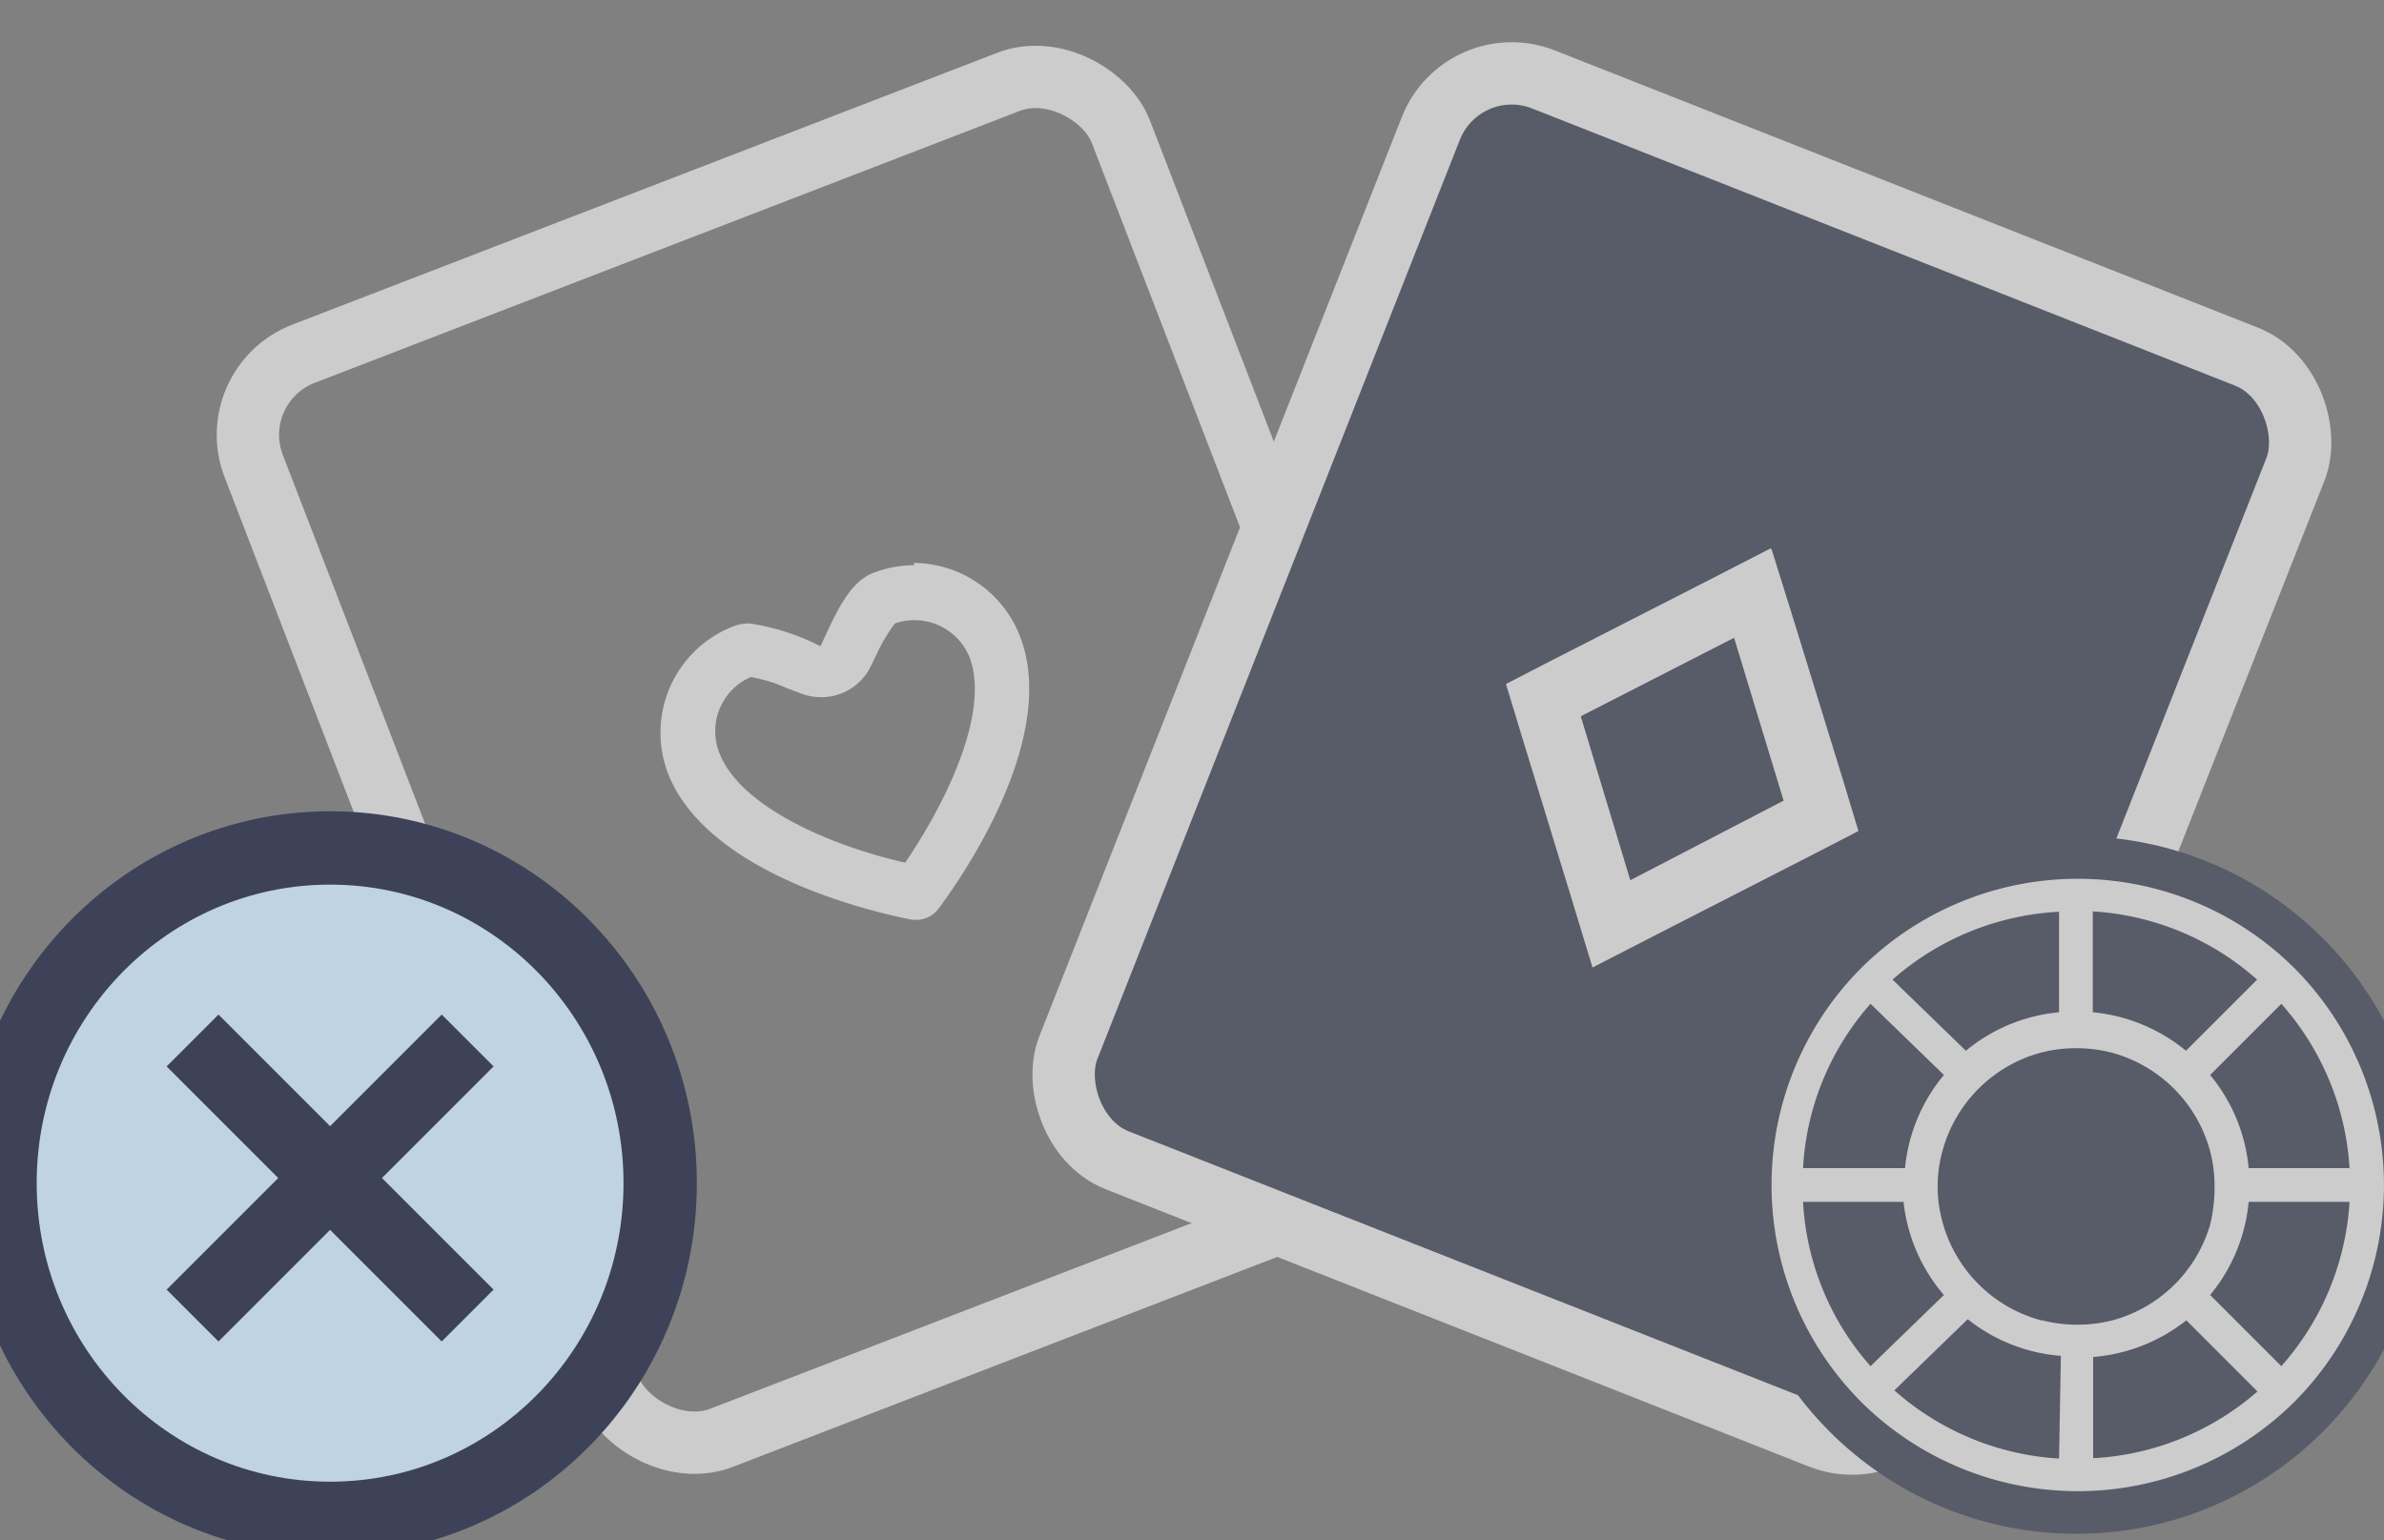 <svg xmlns="http://www.w3.org/2000/svg" viewBox="0 0 65 42"><rect x="0" y="0" width="65" height="42" fill="#808080" stroke="none"/><defs><style>.cls-1{opacity:0.6;}.cls-2{fill:#fff;}.cls-3,.cls-7{fill:none;}.cls-3,.cls-4{stroke:#fff;stroke-width:1.7px;}.cls-3,.cls-4,.cls-6,.cls-7{stroke-miterlimit:10;}.cls-4,.cls-5{fill:#3d4259;}.cls-6{fill:#c0d3e2;}.cls-6,.cls-7{stroke:#3d4259;stroke-width:2px;}</style></defs><title>bg_poker</title><g id="ICON-2" data-name="ICON"><g class="cls-1"><path class="cls-2" d="M24.93,16.91h0a1.62,1.62,0,0,1,1.5,1c.58,1.5-.65,4-1.75,5.61-1.88-.42-4.49-1.47-5.07-3a1.61,1.61,0,0,1,.86-2.06,4.2,4.2,0,0,1,1,.31l.4.15a1.58,1.58,0,0,0,.52.09,1.5,1.5,0,0,0,1.33-.8l.19-.39A4.44,4.44,0,0,1,24.4,17a1.6,1.6,0,0,1,.53-.09m-4.4,1.59h0m4.4-3.09a3.17,3.17,0,0,0-1.12.21c-.71.27-1.1,1.29-1.44,2A6.32,6.32,0,0,0,20.45,17a1.17,1.17,0,0,0-.46.08,3.11,3.11,0,0,0-1.78,4c1.13,2.91,6.11,3.89,6.67,4H25a.75.75,0,0,0,.57-.28c.35-.46,3.37-4.54,2.24-7.45a3.12,3.12,0,0,0-2.9-2Z"/><rect class="cls-3" x="10.91" y="4.88" width="25.34" height="31.68" rx="2.37" transform="translate(-5.87 9.87) rotate(-21.09)"/><rect class="cls-4" x="33.19" y="4.84" width="25.34" height="31.68" rx="2.37" transform="translate(10.78 -15.38) rotate(21.52)"/><polygon class="cls-5" points="42.08 19.1 47.79 16.17 49.65 22.26 43.94 25.19 42.08 19.1"/><path class="cls-2" d="M47.28,17.39l1.35,4.44L44.45,24,43.1,19.53l4.18-2.14m1-2.44-1.81.93L42.32,18l-1.26.65L41.47,20l1.36,4.44.59,1.94,1.81-.93,4.18-2.14,1.26-.65-.41-1.36L48.9,16.89,48.31,15Z"/><circle class="cls-5" cx="56.61" cy="32.31" r="9.51"/><path class="cls-2" d="M62.56,26.4l0,0,0,0a8.38,8.38,0,0,0-11.82,0l0,0,0,0a8.38,8.38,0,0,0,0,11.82l0,0,0,0a8.38,8.38,0,0,0,11.82,0l0,0,0,0a8.38,8.38,0,0,0,0-11.82Zm1.5,5.45H61.31a4.66,4.66,0,0,0-1.05-2.54l1.94-1.94A7.41,7.41,0,0,1,64.06,31.85Zm-7-7a7.41,7.41,0,0,1,4.48,1.86l-1.94,1.94a4.69,4.69,0,0,0-2.54-1.05Zm-.92,0v2.75a4.66,4.66,0,0,0-2.54,1.05l-2-1.94A7.44,7.44,0,0,1,56.15,24.86ZM51,27.37,53,29.31a4.67,4.67,0,0,0-1.06,2.54H49.16A7.36,7.36,0,0,1,51,27.37Zm-1.86,5.4H51.9A4.67,4.67,0,0,0,53,35.31L51,37.25A7.36,7.36,0,0,1,49.16,32.77Zm7,7a7.44,7.44,0,0,1-4.49-1.86l2-1.94a4.66,4.66,0,0,0,2.54,1ZM55.65,36h0a3.81,3.81,0,0,1-2.69-2.69v0a3.61,3.61,0,0,1,0-1.92v0a3.81,3.81,0,0,1,2.69-2.69h0a3.9,3.9,0,0,1,1.92,0h0a3.81,3.81,0,0,1,2.69,2.69v0a3.83,3.83,0,0,1,.12,1,4.35,4.35,0,0,1-.12,1v0A3.81,3.81,0,0,1,57.6,36h0a3.9,3.9,0,0,1-1.92,0Zm1.42,3.76V37a4.69,4.69,0,0,0,2.54-1l1.94,1.94A7.41,7.41,0,0,1,57.07,39.76Zm5.13-2.51-1.94-1.94a4.66,4.66,0,0,0,1.05-2.54h2.75A7.41,7.41,0,0,1,62.2,37.25Z"/></g><ellipse class="cls-6" cx="9" cy="32.26" rx="9" ry="9.14"/><line class="cls-7" x1="5.25" y1="35.87" x2="12.75" y2="28.37"/><line class="cls-7" x1="12.75" y1="35.87" x2="5.25" y2="28.37"/></g></svg>